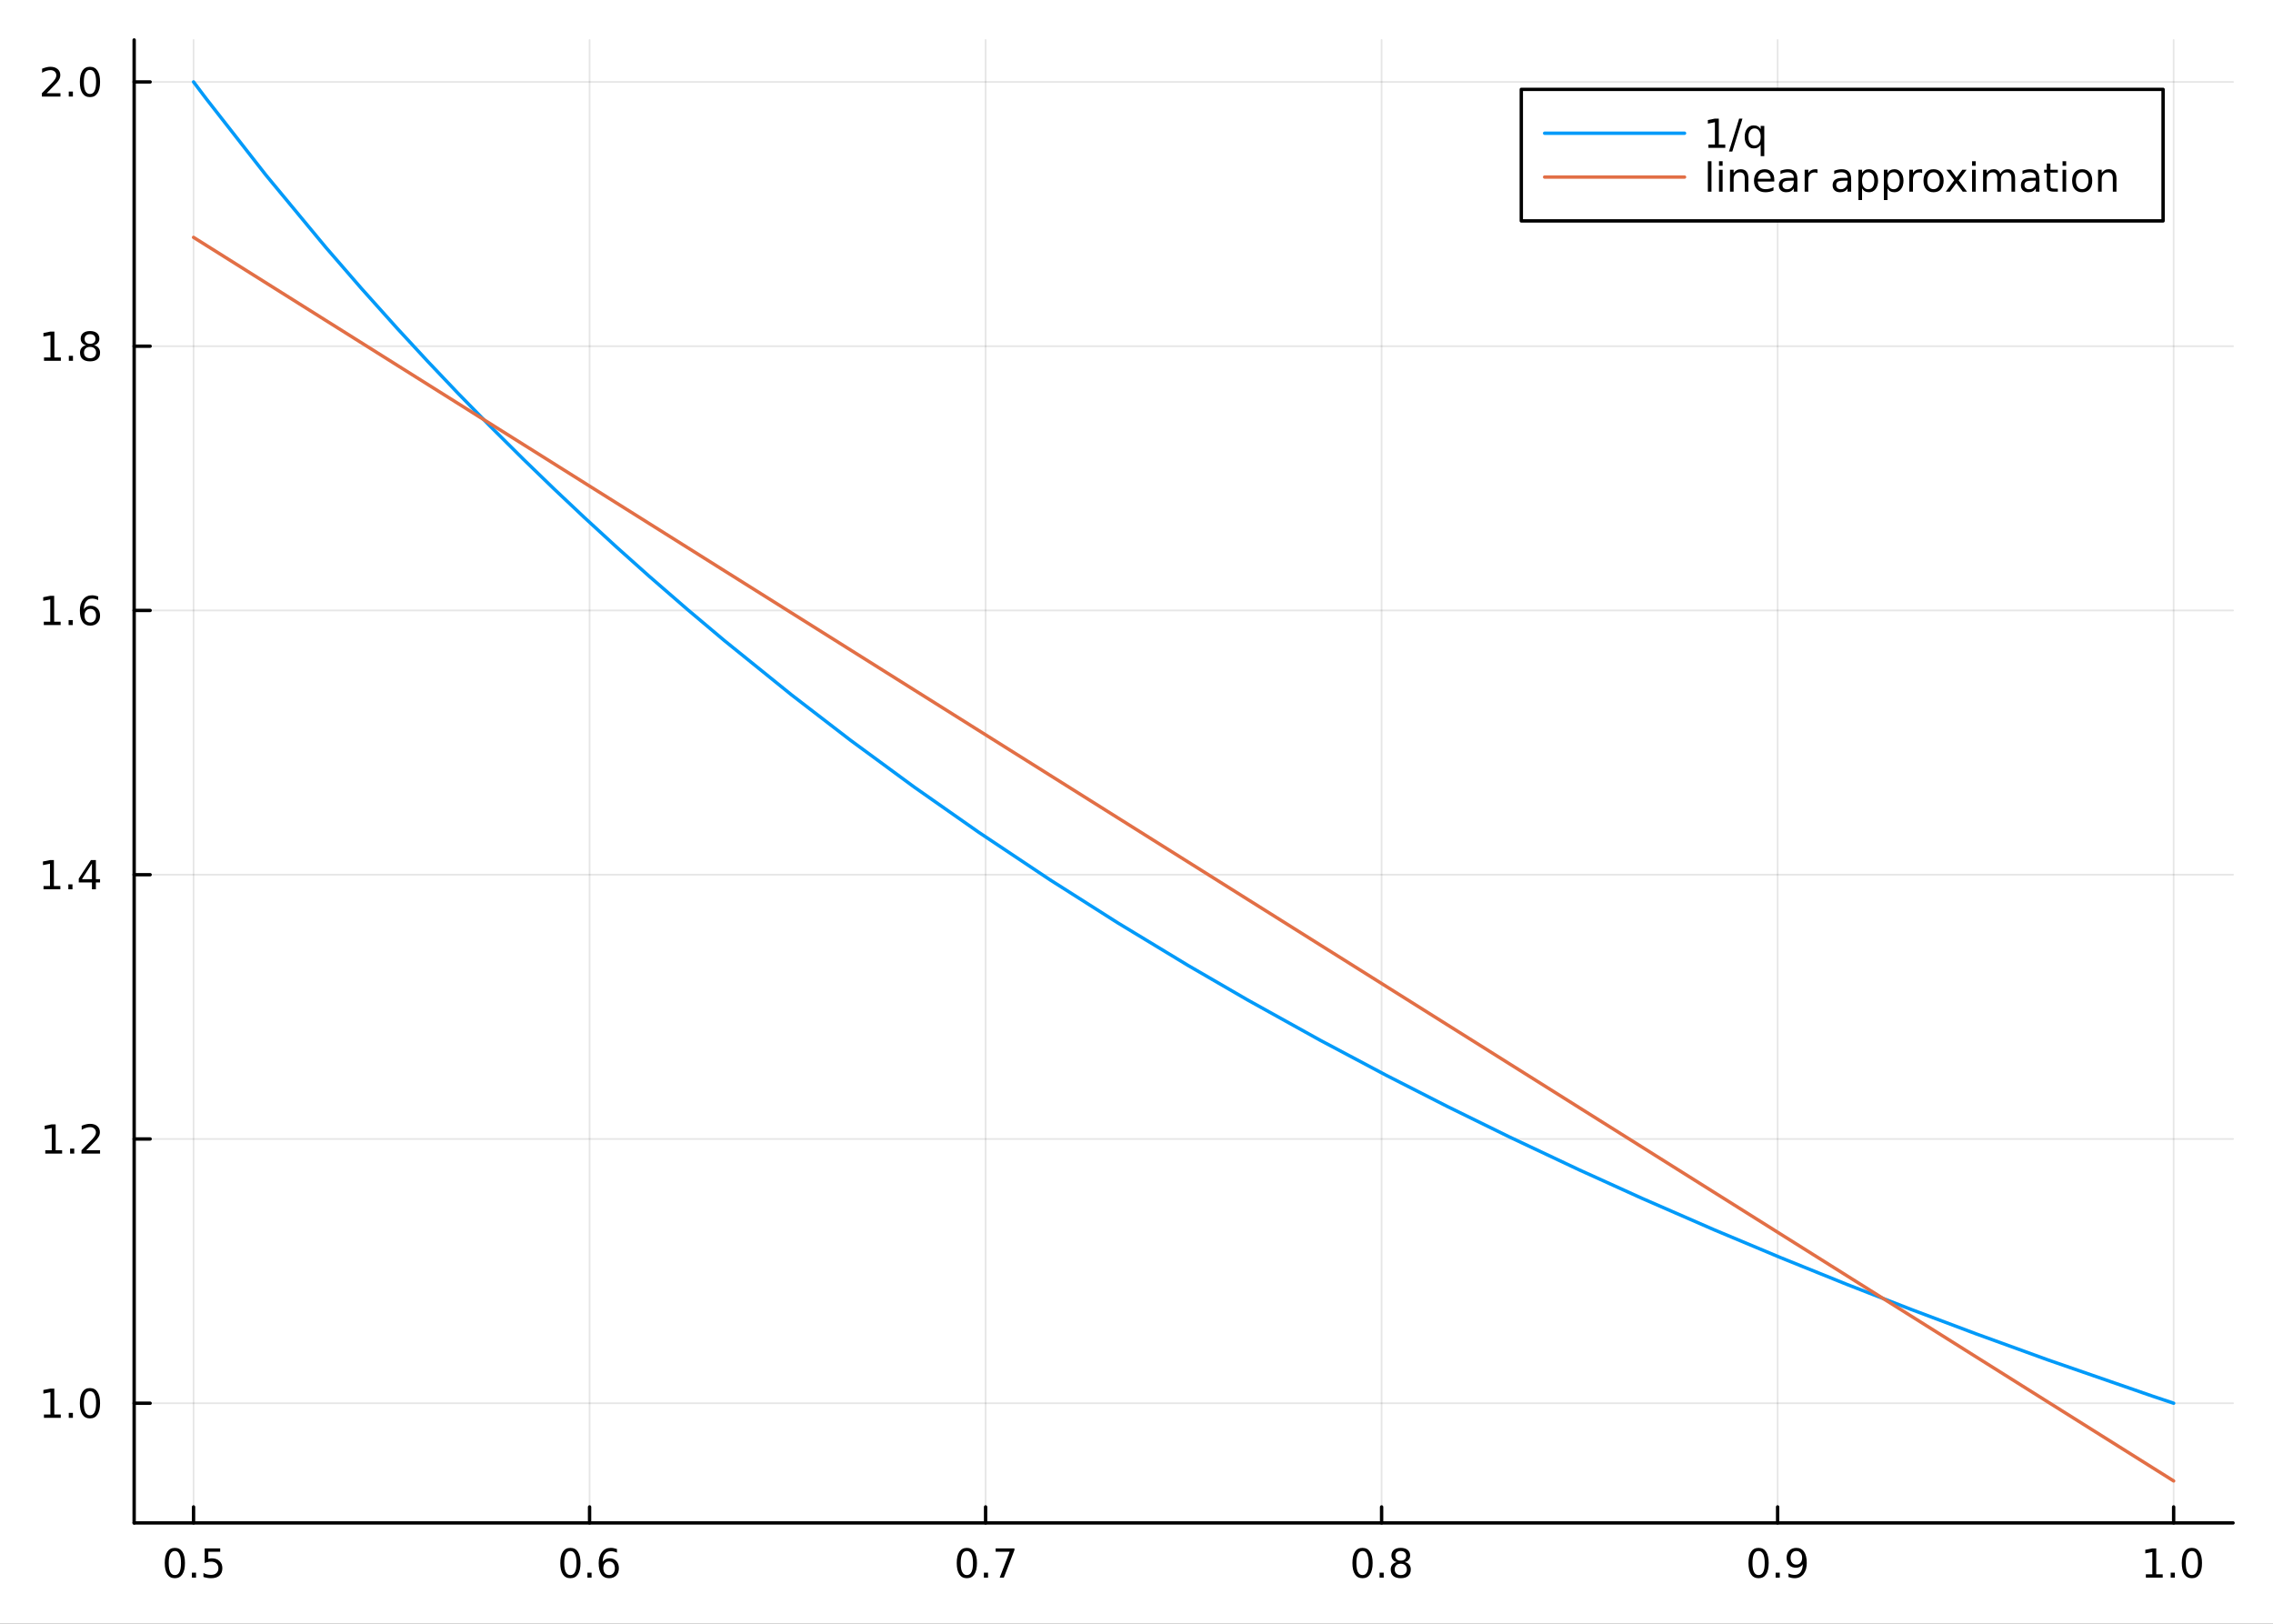 <?xml version="1.0" encoding="utf-8"?>
<svg xmlns="http://www.w3.org/2000/svg" xmlns:xlink="http://www.w3.org/1999/xlink" width="672" height="480" viewBox="0 0 2688 1920">
<rect x="0" y="0" width="2688" height="1920" fill="#333333" stroke="none"/>
<defs>
  <clipPath id="clip900">
    <rect x="0" y="0" width="2688" height="1920"/>
  </clipPath>
</defs>
<path clip-path="url(#clip900)" d="
M0 1920 L2688 1920 L2688 0 L0 0  Z
  " fill="#ffffff" fill-rule="evenodd" fill-opacity="1"/>
<defs>
  <clipPath id="clip901">
    <rect x="537" y="0" width="1883" height="1883"/>
  </clipPath>
</defs>
<path clip-path="url(#clip900)" d="
M158.645 1800.78 L2640.76 1800.78 L2640.76 47.244 L158.645 47.244  Z
  " fill="#ffffff" fill-rule="evenodd" fill-opacity="1"/>
<defs>
  <clipPath id="clip902">
    <rect x="158" y="47" width="2483" height="1755"/>
  </clipPath>
</defs>
<polyline clip-path="url(#clip902)" style="stroke:#000000; stroke-linecap:round; stroke-linejoin:round; stroke-width:2; stroke-opacity:0.1; fill:none" points="
  228.893,1800.78 228.893,47.244 
  "/>
<polyline clip-path="url(#clip902)" style="stroke:#000000; stroke-linecap:round; stroke-linejoin:round; stroke-width:2; stroke-opacity:0.1; fill:none" points="
  697.216,1800.78 697.216,47.244 
  "/>
<polyline clip-path="url(#clip902)" style="stroke:#000000; stroke-linecap:round; stroke-linejoin:round; stroke-width:2; stroke-opacity:0.1; fill:none" points="
  1165.54,1800.78 1165.54,47.244 
  "/>
<polyline clip-path="url(#clip902)" style="stroke:#000000; stroke-linecap:round; stroke-linejoin:round; stroke-width:2; stroke-opacity:0.1; fill:none" points="
  1633.86,1800.78 1633.86,47.244 
  "/>
<polyline clip-path="url(#clip902)" style="stroke:#000000; stroke-linecap:round; stroke-linejoin:round; stroke-width:2; stroke-opacity:0.1; fill:none" points="
  2102.18,1800.78 2102.18,47.244 
  "/>
<polyline clip-path="url(#clip902)" style="stroke:#000000; stroke-linecap:round; stroke-linejoin:round; stroke-width:2; stroke-opacity:0.1; fill:none" points="
  2570.51,1800.78 2570.51,47.244 
  "/>
<polyline clip-path="url(#clip900)" style="stroke:#000000; stroke-linecap:round; stroke-linejoin:round; stroke-width:4; stroke-opacity:1; fill:none" points="
  158.645,1800.78 2640.76,1800.78 
  "/>
<polyline clip-path="url(#clip900)" style="stroke:#000000; stroke-linecap:round; stroke-linejoin:round; stroke-width:4; stroke-opacity:1; fill:none" points="
  228.893,1800.78 228.893,1781.88 
  "/>
<polyline clip-path="url(#clip900)" style="stroke:#000000; stroke-linecap:round; stroke-linejoin:round; stroke-width:4; stroke-opacity:1; fill:none" points="
  697.216,1800.78 697.216,1781.88 
  "/>
<polyline clip-path="url(#clip900)" style="stroke:#000000; stroke-linecap:round; stroke-linejoin:round; stroke-width:4; stroke-opacity:1; fill:none" points="
  1165.54,1800.78 1165.54,1781.88 
  "/>
<polyline clip-path="url(#clip900)" style="stroke:#000000; stroke-linecap:round; stroke-linejoin:round; stroke-width:4; stroke-opacity:1; fill:none" points="
  1633.86,1800.78 1633.86,1781.88 
  "/>
<polyline clip-path="url(#clip900)" style="stroke:#000000; stroke-linecap:round; stroke-linejoin:round; stroke-width:4; stroke-opacity:1; fill:none" points="
  2102.18,1800.78 2102.18,1781.88 
  "/>
<polyline clip-path="url(#clip900)" style="stroke:#000000; stroke-linecap:round; stroke-linejoin:round; stroke-width:4; stroke-opacity:1; fill:none" points="
  2570.51,1800.78 2570.51,1781.88 
  "/>
<path clip-path="url(#clip900)" d="M206.775 1834 Q203.164 1834 201.336 1837.57 Q199.53 1841.11 199.53 1848.24 Q199.53 1855.34 201.336 1858.91 Q203.164 1862.45 206.775 1862.45 Q210.41 1862.45 212.215 1858.91 Q214.044 1855.34 214.044 1848.24 Q214.044 1841.11 212.215 1837.57 Q210.41 1834 206.775 1834 M206.775 1830.3 Q212.586 1830.3 215.641 1834.9 Q218.72 1839.49 218.72 1848.24 Q218.72 1856.96 215.641 1861.57 Q212.586 1866.15 206.775 1866.15 Q200.965 1866.15 197.887 1861.57 Q194.831 1856.96 194.831 1848.24 Q194.831 1839.49 197.887 1834.9 Q200.965 1830.3 206.775 1830.3 Z" fill="#000000" fill-rule="evenodd" fill-opacity="1" /><path clip-path="url(#clip900)" d="M226.937 1859.6 L231.822 1859.6 L231.822 1865.48 L226.937 1865.48 L226.937 1859.6 Z" fill="#000000" fill-rule="evenodd" fill-opacity="1" /><path clip-path="url(#clip900)" d="M242.053 1830.92 L260.409 1830.92 L260.409 1834.86 L246.335 1834.86 L246.335 1843.33 Q247.354 1842.98 248.372 1842.82 Q249.391 1842.64 250.409 1842.64 Q256.196 1842.64 259.576 1845.81 Q262.956 1848.98 262.956 1854.4 Q262.956 1859.97 259.483 1863.08 Q256.011 1866.15 249.692 1866.15 Q247.516 1866.15 245.247 1865.78 Q243.002 1865.41 240.595 1864.67 L240.595 1859.97 Q242.678 1861.11 244.9 1861.66 Q247.122 1862.22 249.599 1862.22 Q253.604 1862.22 255.942 1860.11 Q258.28 1858.01 258.28 1854.4 Q258.28 1850.78 255.942 1848.68 Q253.604 1846.57 249.599 1846.57 Q247.724 1846.57 245.849 1846.99 Q243.997 1847.4 242.053 1848.28 L242.053 1830.92 Z" fill="#000000" fill-rule="evenodd" fill-opacity="1" /><path clip-path="url(#clip900)" d="M674.52 1834 Q670.908 1834 669.08 1837.57 Q667.274 1841.11 667.274 1848.24 Q667.274 1855.34 669.08 1858.91 Q670.908 1862.45 674.52 1862.45 Q678.154 1862.45 679.959 1858.91 Q681.788 1855.34 681.788 1848.24 Q681.788 1841.11 679.959 1837.57 Q678.154 1834 674.52 1834 M674.52 1830.3 Q680.33 1830.3 683.385 1834.9 Q686.464 1839.49 686.464 1848.24 Q686.464 1856.96 683.385 1861.57 Q680.33 1866.15 674.52 1866.15 Q668.709 1866.15 665.631 1861.57 Q662.575 1856.96 662.575 1848.24 Q662.575 1839.49 665.631 1834.9 Q668.709 1830.3 674.52 1830.3 Z" fill="#000000" fill-rule="evenodd" fill-opacity="1" /><path clip-path="url(#clip900)" d="M694.681 1859.6 L699.566 1859.6 L699.566 1865.48 L694.681 1865.48 L694.681 1859.6 Z" fill="#000000" fill-rule="evenodd" fill-opacity="1" /><path clip-path="url(#clip900)" d="M720.329 1846.34 Q717.181 1846.34 715.329 1848.49 Q713.501 1850.65 713.501 1854.4 Q713.501 1858.12 715.329 1860.3 Q717.181 1862.45 720.329 1862.45 Q723.478 1862.45 725.306 1860.3 Q727.158 1858.12 727.158 1854.4 Q727.158 1850.65 725.306 1848.49 Q723.478 1846.34 720.329 1846.34 M729.612 1831.69 L729.612 1835.95 Q727.853 1835.11 726.047 1834.67 Q724.265 1834.23 722.505 1834.23 Q717.876 1834.23 715.422 1837.36 Q712.992 1840.48 712.644 1846.8 Q714.01 1844.79 716.07 1843.72 Q718.13 1842.64 720.607 1842.64 Q725.816 1842.64 728.825 1845.81 Q731.857 1848.96 731.857 1854.4 Q731.857 1859.72 728.709 1862.94 Q725.561 1866.15 720.329 1866.15 Q714.334 1866.15 711.163 1861.57 Q707.992 1856.96 707.992 1848.24 Q707.992 1840.04 711.88 1835.18 Q715.769 1830.3 722.32 1830.3 Q724.079 1830.3 725.862 1830.65 Q727.667 1830.99 729.612 1831.69 Z" fill="#000000" fill-rule="evenodd" fill-opacity="1" /><path clip-path="url(#clip900)" d="M1143.37 1834 Q1139.76 1834 1137.93 1837.57 Q1136.13 1841.11 1136.13 1848.24 Q1136.13 1855.34 1137.93 1858.91 Q1139.76 1862.45 1143.37 1862.45 Q1147.01 1862.45 1148.81 1858.91 Q1150.64 1855.34 1150.64 1848.24 Q1150.64 1841.11 1148.81 1837.57 Q1147.01 1834 1143.37 1834 M1143.37 1830.3 Q1149.18 1830.3 1152.24 1834.9 Q1155.32 1839.49 1155.32 1848.24 Q1155.32 1856.96 1152.24 1861.57 Q1149.18 1866.15 1143.37 1866.15 Q1137.56 1866.15 1134.49 1861.57 Q1131.43 1856.96 1131.43 1848.24 Q1131.43 1839.49 1134.49 1834.9 Q1137.56 1830.3 1143.37 1830.3 Z" fill="#000000" fill-rule="evenodd" fill-opacity="1" /><path clip-path="url(#clip900)" d="M1163.54 1859.6 L1168.42 1859.6 L1168.42 1865.48 L1163.54 1865.48 L1163.54 1859.6 Z" fill="#000000" fill-rule="evenodd" fill-opacity="1" /><path clip-path="url(#clip900)" d="M1177.43 1830.92 L1199.65 1830.92 L1199.65 1832.91 L1187.1 1865.48 L1182.22 1865.48 L1194.02 1834.86 L1177.43 1834.86 L1177.43 1830.92 Z" fill="#000000" fill-rule="evenodd" fill-opacity="1" /><path clip-path="url(#clip900)" d="M1611.29 1834 Q1607.68 1834 1605.85 1837.57 Q1604.05 1841.11 1604.05 1848.24 Q1604.05 1855.34 1605.85 1858.91 Q1607.68 1862.45 1611.29 1862.45 Q1614.93 1862.45 1616.73 1858.91 Q1618.56 1855.34 1618.56 1848.24 Q1618.56 1841.11 1616.73 1837.57 Q1614.93 1834 1611.29 1834 M1611.29 1830.3 Q1617.1 1830.3 1620.16 1834.9 Q1623.24 1839.49 1623.24 1848.24 Q1623.24 1856.96 1620.16 1861.57 Q1617.1 1866.15 1611.29 1866.15 Q1605.48 1866.15 1602.4 1861.57 Q1599.35 1856.96 1599.35 1848.24 Q1599.35 1839.49 1602.4 1834.9 Q1605.48 1830.3 1611.29 1830.3 Z" fill="#000000" fill-rule="evenodd" fill-opacity="1" /><path clip-path="url(#clip900)" d="M1631.45 1859.6 L1636.34 1859.6 L1636.34 1865.48 L1631.45 1865.48 L1631.45 1859.6 Z" fill="#000000" fill-rule="evenodd" fill-opacity="1" /><path clip-path="url(#clip900)" d="M1656.52 1849.07 Q1653.19 1849.07 1651.27 1850.85 Q1649.37 1852.64 1649.37 1855.76 Q1649.37 1858.89 1651.27 1860.67 Q1653.19 1862.45 1656.52 1862.45 Q1659.86 1862.45 1661.78 1860.67 Q1663.7 1858.86 1663.7 1855.76 Q1663.7 1852.64 1661.78 1850.85 Q1659.88 1849.07 1656.52 1849.07 M1651.85 1847.08 Q1648.84 1846.34 1647.15 1844.28 Q1645.48 1842.22 1645.48 1839.26 Q1645.48 1835.11 1648.42 1832.71 Q1651.38 1830.3 1656.52 1830.3 Q1661.69 1830.3 1664.63 1832.71 Q1667.57 1835.11 1667.57 1839.26 Q1667.57 1842.22 1665.88 1844.28 Q1664.21 1846.34 1661.22 1847.08 Q1664.6 1847.87 1666.48 1850.16 Q1668.38 1852.45 1668.38 1855.76 Q1668.38 1860.78 1665.3 1863.47 Q1662.24 1866.15 1656.52 1866.15 Q1650.81 1866.15 1647.73 1863.47 Q1644.67 1860.78 1644.67 1855.76 Q1644.67 1852.45 1646.57 1850.16 Q1648.47 1847.87 1651.85 1847.08 M1650.13 1839.7 Q1650.13 1842.38 1651.8 1843.89 Q1653.49 1845.39 1656.52 1845.39 Q1659.53 1845.39 1661.22 1843.89 Q1662.94 1842.38 1662.94 1839.7 Q1662.94 1837.01 1661.22 1835.51 Q1659.53 1834 1656.52 1834 Q1653.49 1834 1651.8 1835.51 Q1650.13 1837.01 1650.13 1839.7 Z" fill="#000000" fill-rule="evenodd" fill-opacity="1" /><path clip-path="url(#clip900)" d="M2079.66 1834 Q2076.05 1834 2074.22 1837.57 Q2072.42 1841.11 2072.42 1848.24 Q2072.42 1855.34 2074.22 1858.91 Q2076.05 1862.45 2079.66 1862.45 Q2083.3 1862.45 2085.1 1858.91 Q2086.93 1855.34 2086.93 1848.24 Q2086.93 1841.11 2085.1 1837.57 Q2083.3 1834 2079.66 1834 M2079.66 1830.3 Q2085.47 1830.3 2088.53 1834.9 Q2091.61 1839.49 2091.61 1848.24 Q2091.61 1856.96 2088.53 1861.57 Q2085.47 1866.15 2079.66 1866.15 Q2073.85 1866.15 2070.77 1861.57 Q2067.72 1856.96 2067.72 1848.24 Q2067.72 1839.49 2070.77 1834.9 Q2073.85 1830.3 2079.66 1830.3 Z" fill="#000000" fill-rule="evenodd" fill-opacity="1" /><path clip-path="url(#clip900)" d="M2099.82 1859.6 L2104.71 1859.6 L2104.71 1865.48 L2099.82 1865.48 L2099.82 1859.6 Z" fill="#000000" fill-rule="evenodd" fill-opacity="1" /><path clip-path="url(#clip900)" d="M2115.03 1864.77 L2115.03 1860.51 Q2116.79 1861.34 2118.6 1861.78 Q2120.4 1862.22 2122.14 1862.22 Q2126.77 1862.22 2129.2 1859.12 Q2131.65 1855.99 2132 1849.65 Q2130.66 1851.64 2128.6 1852.71 Q2126.54 1853.77 2124.04 1853.77 Q2118.85 1853.77 2115.82 1850.65 Q2112.81 1847.5 2112.81 1842.06 Q2112.81 1836.73 2115.96 1833.52 Q2119.11 1830.3 2124.34 1830.3 Q2130.33 1830.3 2133.48 1834.9 Q2136.65 1839.49 2136.65 1848.24 Q2136.65 1856.41 2132.76 1861.29 Q2128.9 1866.15 2122.35 1866.15 Q2120.59 1866.15 2118.78 1865.81 Q2116.98 1865.46 2115.03 1864.77 M2124.34 1850.11 Q2127.49 1850.11 2129.31 1847.96 Q2131.17 1845.81 2131.17 1842.06 Q2131.17 1838.33 2129.31 1836.18 Q2127.49 1834 2124.34 1834 Q2121.19 1834 2119.34 1836.18 Q2117.51 1838.33 2117.51 1842.06 Q2117.51 1845.81 2119.34 1847.96 Q2121.19 1850.11 2124.34 1850.11 Z" fill="#000000" fill-rule="evenodd" fill-opacity="1" /><path clip-path="url(#clip900)" d="M2537.66 1861.55 L2545.3 1861.55 L2545.3 1835.18 L2536.99 1836.85 L2536.99 1832.59 L2545.25 1830.92 L2549.93 1830.92 L2549.93 1861.55 L2557.57 1861.55 L2557.57 1865.48 L2537.66 1865.48 L2537.66 1861.55 Z" fill="#000000" fill-rule="evenodd" fill-opacity="1" /><path clip-path="url(#clip900)" d="M2567.01 1859.6 L2571.9 1859.6 L2571.9 1865.48 L2567.01 1865.48 L2567.01 1859.6 Z" fill="#000000" fill-rule="evenodd" fill-opacity="1" /><path clip-path="url(#clip900)" d="M2592.08 1834 Q2588.47 1834 2586.64 1837.57 Q2584.84 1841.11 2584.84 1848.24 Q2584.84 1855.34 2586.64 1858.91 Q2588.47 1862.45 2592.08 1862.45 Q2595.72 1862.45 2597.52 1858.91 Q2599.35 1855.34 2599.35 1848.24 Q2599.35 1841.11 2597.52 1837.57 Q2595.72 1834 2592.08 1834 M2592.08 1830.3 Q2597.89 1830.3 2600.95 1834.9 Q2604.03 1839.49 2604.03 1848.24 Q2604.03 1856.96 2600.95 1861.57 Q2597.89 1866.15 2592.08 1866.15 Q2586.27 1866.15 2583.19 1861.57 Q2580.14 1856.96 2580.14 1848.24 Q2580.14 1839.49 2583.19 1834.9 Q2586.27 1830.3 2592.08 1830.3 Z" fill="#000000" fill-rule="evenodd" fill-opacity="1" /><polyline clip-path="url(#clip902)" style="stroke:#000000; stroke-linecap:round; stroke-linejoin:round; stroke-width:2; stroke-opacity:0.1; fill:none" points="
  158.645,1659.25 2640.76,1659.25 
  "/>
<polyline clip-path="url(#clip902)" style="stroke:#000000; stroke-linecap:round; stroke-linejoin:round; stroke-width:2; stroke-opacity:0.1; fill:none" points="
  158.645,1346.77 2640.76,1346.77 
  "/>
<polyline clip-path="url(#clip902)" style="stroke:#000000; stroke-linecap:round; stroke-linejoin:round; stroke-width:2; stroke-opacity:0.1; fill:none" points="
  158.645,1034.3 2640.76,1034.3 
  "/>
<polyline clip-path="url(#clip902)" style="stroke:#000000; stroke-linecap:round; stroke-linejoin:round; stroke-width:2; stroke-opacity:0.1; fill:none" points="
  158.645,721.822 2640.76,721.822 
  "/>
<polyline clip-path="url(#clip902)" style="stroke:#000000; stroke-linecap:round; stroke-linejoin:round; stroke-width:2; stroke-opacity:0.1; fill:none" points="
  158.645,409.347 2640.76,409.347 
  "/>
<polyline clip-path="url(#clip902)" style="stroke:#000000; stroke-linecap:round; stroke-linejoin:round; stroke-width:2; stroke-opacity:0.1; fill:none" points="
  158.645,96.872 2640.76,96.872 
  "/>
<polyline clip-path="url(#clip900)" style="stroke:#000000; stroke-linecap:round; stroke-linejoin:round; stroke-width:4; stroke-opacity:1; fill:none" points="
  158.645,1800.78 158.645,47.244 
  "/>
<polyline clip-path="url(#clip900)" style="stroke:#000000; stroke-linecap:round; stroke-linejoin:round; stroke-width:4; stroke-opacity:1; fill:none" points="
  158.645,1659.25 177.543,1659.25 
  "/>
<polyline clip-path="url(#clip900)" style="stroke:#000000; stroke-linecap:round; stroke-linejoin:round; stroke-width:4; stroke-opacity:1; fill:none" points="
  158.645,1346.77 177.543,1346.77 
  "/>
<polyline clip-path="url(#clip900)" style="stroke:#000000; stroke-linecap:round; stroke-linejoin:round; stroke-width:4; stroke-opacity:1; fill:none" points="
  158.645,1034.3 177.543,1034.3 
  "/>
<polyline clip-path="url(#clip900)" style="stroke:#000000; stroke-linecap:round; stroke-linejoin:round; stroke-width:4; stroke-opacity:1; fill:none" points="
  158.645,721.822 177.543,721.822 
  "/>
<polyline clip-path="url(#clip900)" style="stroke:#000000; stroke-linecap:round; stroke-linejoin:round; stroke-width:4; stroke-opacity:1; fill:none" points="
  158.645,409.347 177.543,409.347 
  "/>
<polyline clip-path="url(#clip900)" style="stroke:#000000; stroke-linecap:round; stroke-linejoin:round; stroke-width:4; stroke-opacity:1; fill:none" points="
  158.645,96.872 177.543,96.872 
  "/>
<path clip-path="url(#clip900)" d="M51.959 1672.59 L59.598 1672.59 L59.598 1646.23 L51.288 1647.89 L51.288 1643.63 L59.552 1641.97 L64.228 1641.97 L64.228 1672.59 L71.867 1672.59 L71.867 1676.53 L51.959 1676.53 L51.959 1672.59 Z" fill="#000000" fill-rule="evenodd" fill-opacity="1" /><path clip-path="url(#clip900)" d="M81.311 1670.65 L86.195 1670.65 L86.195 1676.53 L81.311 1676.53 L81.311 1670.65 Z" fill="#000000" fill-rule="evenodd" fill-opacity="1" /><path clip-path="url(#clip900)" d="M106.381 1645.05 Q102.769 1645.05 100.941 1648.61 Q99.135 1652.15 99.135 1659.28 Q99.135 1666.39 100.941 1669.95 Q102.769 1673.49 106.381 1673.49 Q110.015 1673.49 111.82 1669.95 Q113.649 1666.39 113.649 1659.28 Q113.649 1652.15 111.82 1648.61 Q110.015 1645.05 106.381 1645.05 M106.381 1641.34 Q112.191 1641.34 115.246 1645.95 Q118.325 1650.53 118.325 1659.28 Q118.325 1668.01 115.246 1672.61 Q112.191 1677.2 106.381 1677.2 Q100.57 1677.2 97.492 1672.61 Q94.436 1668.01 94.436 1659.28 Q94.436 1650.53 97.492 1645.95 Q100.57 1641.34 106.381 1641.34 Z" fill="#000000" fill-rule="evenodd" fill-opacity="1" /><path clip-path="url(#clip900)" d="M53.557 1360.12 L61.196 1360.12 L61.196 1333.75 L52.885 1335.42 L52.885 1331.16 L61.149 1329.49 L65.825 1329.49 L65.825 1360.12 L73.464 1360.12 L73.464 1364.05 L53.557 1364.05 L53.557 1360.12 Z" fill="#000000" fill-rule="evenodd" fill-opacity="1" /><path clip-path="url(#clip900)" d="M82.908 1358.17 L87.793 1358.17 L87.793 1364.05 L82.908 1364.05 L82.908 1358.17 Z" fill="#000000" fill-rule="evenodd" fill-opacity="1" /><path clip-path="url(#clip900)" d="M102.006 1360.12 L118.325 1360.12 L118.325 1364.05 L96.381 1364.05 L96.381 1360.12 Q99.043 1357.36 103.626 1352.73 Q108.232 1348.08 109.413 1346.74 Q111.658 1344.21 112.538 1342.48 Q113.441 1340.72 113.441 1339.03 Q113.441 1336.27 111.496 1334.54 Q109.575 1332.8 106.473 1332.8 Q104.274 1332.8 101.82 1333.57 Q99.39 1334.33 96.612 1335.88 L96.612 1331.16 Q99.436 1330.02 101.89 1329.45 Q104.343 1328.87 106.381 1328.87 Q111.751 1328.87 114.945 1331.55 Q118.14 1334.24 118.14 1338.73 Q118.14 1340.86 117.33 1342.78 Q116.543 1344.68 114.436 1347.27 Q113.857 1347.94 110.756 1351.16 Q107.654 1354.35 102.006 1360.12 Z" fill="#000000" fill-rule="evenodd" fill-opacity="1" /><path clip-path="url(#clip900)" d="M51.473 1047.64 L59.112 1047.64 L59.112 1021.28 L50.802 1022.94 L50.802 1018.68 L59.066 1017.02 L63.742 1017.02 L63.742 1047.64 L71.381 1047.64 L71.381 1051.58 L51.473 1051.58 L51.473 1047.64 Z" fill="#000000" fill-rule="evenodd" fill-opacity="1" /><path clip-path="url(#clip900)" d="M80.825 1045.7 L85.709 1045.7 L85.709 1051.58 L80.825 1051.58 L80.825 1045.7 Z" fill="#000000" fill-rule="evenodd" fill-opacity="1" /><path clip-path="url(#clip900)" d="M108.742 1021.09 L96.936 1039.54 L108.742 1039.54 L108.742 1021.09 M107.515 1017.02 L113.394 1017.02 L113.394 1039.54 L118.325 1039.54 L118.325 1043.43 L113.394 1043.43 L113.394 1051.58 L108.742 1051.58 L108.742 1043.43 L93.14 1043.43 L93.14 1038.91 L107.515 1017.02 Z" fill="#000000" fill-rule="evenodd" fill-opacity="1" /><path clip-path="url(#clip900)" d="M51.797 735.167 L59.436 735.167 L59.436 708.801 L51.126 710.468 L51.126 706.209 L59.39 704.542 L64.066 704.542 L64.066 735.167 L71.705 735.167 L71.705 739.102 L51.797 739.102 L51.797 735.167 Z" fill="#000000" fill-rule="evenodd" fill-opacity="1" /><path clip-path="url(#clip900)" d="M81.149 733.223 L86.033 733.223 L86.033 739.102 L81.149 739.102 L81.149 733.223 Z" fill="#000000" fill-rule="evenodd" fill-opacity="1" /><path clip-path="url(#clip900)" d="M106.797 719.959 Q103.649 719.959 101.797 722.111 Q99.969 724.264 99.969 728.014 Q99.969 731.741 101.797 733.917 Q103.649 736.07 106.797 736.07 Q109.945 736.07 111.774 733.917 Q113.626 731.741 113.626 728.014 Q113.626 724.264 111.774 722.111 Q109.945 719.959 106.797 719.959 M116.08 705.306 L116.08 709.565 Q114.32 708.732 112.515 708.292 Q110.732 707.852 108.973 707.852 Q104.343 707.852 101.89 710.977 Q99.459 714.102 99.112 720.422 Q100.478 718.408 102.538 717.343 Q104.598 716.255 107.075 716.255 Q112.283 716.255 115.293 719.426 Q118.325 722.574 118.325 728.014 Q118.325 733.338 115.177 736.556 Q112.029 739.773 106.797 739.773 Q100.802 739.773 97.631 735.19 Q94.459 730.584 94.459 721.857 Q94.459 713.662 98.348 708.801 Q102.237 703.917 108.788 703.917 Q110.547 703.917 112.33 704.264 Q114.135 704.612 116.08 705.306 Z" fill="#000000" fill-rule="evenodd" fill-opacity="1" /><path clip-path="url(#clip900)" d="M52.052 422.692 L59.691 422.692 L59.691 396.327 L51.381 397.993 L51.381 393.734 L59.645 392.067 L64.321 392.067 L64.321 422.692 L71.959 422.692 L71.959 426.627 L52.052 426.627 L52.052 422.692 Z" fill="#000000" fill-rule="evenodd" fill-opacity="1" /><path clip-path="url(#clip900)" d="M81.404 420.748 L86.288 420.748 L86.288 426.627 L81.404 426.627 L81.404 420.748 Z" fill="#000000" fill-rule="evenodd" fill-opacity="1" /><path clip-path="url(#clip900)" d="M106.473 410.215 Q103.14 410.215 101.219 411.998 Q99.32 413.78 99.32 416.905 Q99.32 420.03 101.219 421.812 Q103.14 423.595 106.473 423.595 Q109.806 423.595 111.728 421.812 Q113.649 420.007 113.649 416.905 Q113.649 413.78 111.728 411.998 Q109.83 410.215 106.473 410.215 M101.797 408.225 Q98.788 407.484 97.098 405.424 Q95.431 403.364 95.431 400.401 Q95.431 396.257 98.371 393.85 Q101.334 391.442 106.473 391.442 Q111.635 391.442 114.575 393.85 Q117.515 396.257 117.515 400.401 Q117.515 403.364 115.825 405.424 Q114.158 407.484 111.172 408.225 Q114.552 409.012 116.427 411.303 Q118.325 413.595 118.325 416.905 Q118.325 421.928 115.246 424.613 Q112.191 427.299 106.473 427.299 Q100.756 427.299 97.677 424.613 Q94.621 421.928 94.621 416.905 Q94.621 413.595 96.519 411.303 Q98.418 409.012 101.797 408.225 M100.084 400.84 Q100.084 403.526 101.751 405.03 Q103.441 406.535 106.473 406.535 Q109.482 406.535 111.172 405.03 Q112.885 403.526 112.885 400.84 Q112.885 398.155 111.172 396.651 Q109.482 395.146 106.473 395.146 Q103.441 395.146 101.751 396.651 Q100.084 398.155 100.084 400.84 Z" fill="#000000" fill-rule="evenodd" fill-opacity="1" /><path clip-path="url(#clip900)" d="M55.177 110.217 L71.496 110.217 L71.496 114.152 L49.552 114.152 L49.552 110.217 Q52.214 107.463 56.797 102.833 Q61.404 98.18 62.584 96.838 Q64.83 94.315 65.709 92.579 Q66.612 90.819 66.612 89.129 Q66.612 86.375 64.668 84.639 Q62.746 82.903 59.645 82.903 Q57.446 82.903 54.992 83.666 Q52.561 84.43 49.784 85.981 L49.784 81.259 Q52.608 80.125 55.061 79.546 Q57.515 78.968 59.552 78.968 Q64.922 78.968 68.117 81.653 Q71.311 84.338 71.311 88.829 Q71.311 90.958 70.501 92.879 Q69.714 94.778 67.608 97.37 Q67.029 98.041 63.927 101.259 Q60.825 104.453 55.177 110.217 Z" fill="#000000" fill-rule="evenodd" fill-opacity="1" /><path clip-path="url(#clip900)" d="M81.311 108.273 L86.195 108.273 L86.195 114.152 L81.311 114.152 L81.311 108.273 Z" fill="#000000" fill-rule="evenodd" fill-opacity="1" /><path clip-path="url(#clip900)" d="M106.381 82.671 Q102.769 82.671 100.941 86.236 Q99.135 89.778 99.135 96.907 Q99.135 104.014 100.941 107.578 Q102.769 111.12 106.381 111.12 Q110.015 111.12 111.82 107.578 Q113.649 104.014 113.649 96.907 Q113.649 89.778 111.82 86.236 Q110.015 82.671 106.381 82.671 M106.381 78.968 Q112.191 78.968 115.246 83.574 Q118.325 88.157 118.325 96.907 Q118.325 105.634 115.246 110.24 Q112.191 114.824 106.381 114.824 Q100.57 114.824 97.492 110.24 Q94.436 105.634 94.436 96.907 Q94.436 88.157 97.492 83.574 Q100.57 78.968 106.381 78.968 Z" fill="#000000" fill-rule="evenodd" fill-opacity="1" /><polyline clip-path="url(#clip902)" style="stroke:#009af9; stroke-linecap:round; stroke-linejoin:round; stroke-width:4; stroke-opacity:1; fill:none" points="
  228.893,96.872 236.516,107.011 244.139,117.085 314.62,207.23 385.102,292.288 427.459,341.134 469.816,388.377 505.628,427.128 541.44,464.834 580.342,504.656 
  619.243,543.345 655.108,578.048 690.972,611.864 729.422,647.17 767.872,681.534 812.42,720.218 856.968,757.742 936.147,821.728 1005.58,875.164 1081.28,930.777 
  1157.43,984.122 1241.62,1040.28 1321.73,1091.16 1405.02,1141.61 1475.14,1182.26 1560.74,1229.78 1639.16,1271.41 1711.58,1308.34 1784.95,1344.36 1867.17,1383.14 
  1941.67,1416.92 2026.98,1454.11 2105.96,1487.2 2183.83,1518.64 2259.43,1548.09 2336.94,1577.23 2421.85,1608.03 2545.2,1650.76 2570.51,1659.25 
  "/>
<polyline clip-path="url(#clip902)" style="stroke:#e26f46; stroke-linecap:round; stroke-linejoin:round; stroke-width:4; stroke-opacity:1; fill:none" points="
  228.893,280.681 244.139,290.255 385.102,378.776 469.816,431.974 541.44,476.952 619.243,525.81 690.972,570.854 767.872,619.145 856.968,675.095 936.147,724.817 
  1005.58,768.419 1081.28,815.956 1157.43,863.776 1241.62,916.647 1321.73,966.953 1405.02,1019.26 1475.14,1063.29 1560.74,1117.05 1639.16,1166.29 1711.58,1211.77 
  1784.95,1257.84 1867.17,1309.47 1941.67,1356.26 2026.98,1409.83 2105.96,1459.43 2183.83,1508.33 2259.43,1555.8 2336.94,1604.47 2421.85,1657.8 2545.2,1735.26 
  2570.51,1751.15 
  "/>
<path clip-path="url(#clip900)" d="
M1799.06 261.215 L2558.02 261.215 L2558.02 105.695 L1799.06 105.695  Z
  " fill="#ffffff" fill-rule="evenodd" fill-opacity="1"/>
<polyline clip-path="url(#clip900)" style="stroke:#000000; stroke-linecap:round; stroke-linejoin:round; stroke-width:4; stroke-opacity:1; fill:none" points="
  1799.06,261.215 2558.02,261.215 2558.02,105.695 1799.06,105.695 1799.06,261.215 
  "/>
<polyline clip-path="url(#clip900)" style="stroke:#009af9; stroke-linecap:round; stroke-linejoin:round; stroke-width:4; stroke-opacity:1; fill:none" points="
  1826.64,157.535 1992.11,157.535 
  "/>
<path clip-path="url(#clip900)" d="M2020.36 170.88 L2028 170.88 L2028 144.515 L2019.69 146.181 L2019.69 141.922 L2027.96 140.255 L2032.63 140.255 L2032.63 170.88 L2040.27 170.88 L2040.27 174.815 L2020.36 174.815 L2020.36 170.88 Z" fill="#000000" fill-rule="evenodd" fill-opacity="1" /><path clip-path="url(#clip900)" d="M2056.68 140.255 L2060.62 140.255 L2048.58 179.213 L2044.65 179.213 L2056.68 140.255 Z" fill="#000000" fill-rule="evenodd" fill-opacity="1" /><path clip-path="url(#clip900)" d="M2067.63 161.876 Q2067.63 166.575 2069.55 169.26 Q2071.5 171.922 2074.88 171.922 Q2078.26 171.922 2080.2 169.26 Q2082.15 166.575 2082.15 161.876 Q2082.15 157.176 2080.2 154.514 Q2078.26 151.829 2074.88 151.829 Q2071.5 151.829 2069.55 154.514 Q2067.63 157.176 2067.63 161.876 M2082.15 170.926 Q2080.8 173.241 2078.74 174.375 Q2076.71 175.487 2073.84 175.487 Q2069.14 175.487 2066.17 171.737 Q2063.23 167.987 2063.23 161.876 Q2063.23 155.764 2066.17 152.014 Q2069.14 148.264 2073.84 148.264 Q2076.71 148.264 2078.74 149.399 Q2080.8 150.51 2082.15 152.825 L2082.15 148.889 L2086.4 148.889 L2086.4 184.676 L2082.15 184.676 L2082.15 170.926 Z" fill="#000000" fill-rule="evenodd" fill-opacity="1" /><polyline clip-path="url(#clip900)" style="stroke:#e26f46; stroke-linecap:round; stroke-linejoin:round; stroke-width:4; stroke-opacity:1; fill:none" points="
  1826.64,209.375 1992.11,209.375 
  "/>
<path clip-path="url(#clip900)" d="M2019.69 190.637 L2023.95 190.637 L2023.95 226.655 L2019.69 226.655 L2019.69 190.637 Z" fill="#000000" fill-rule="evenodd" fill-opacity="1" /><path clip-path="url(#clip900)" d="M2032.86 200.729 L2037.12 200.729 L2037.12 226.655 L2032.86 226.655 L2032.86 200.729 M2032.86 190.637 L2037.12 190.637 L2037.12 196.03 L2032.86 196.03 L2032.86 190.637 Z" fill="#000000" fill-rule="evenodd" fill-opacity="1" /><path clip-path="url(#clip900)" d="M2067.59 211.007 L2067.59 226.655 L2063.33 226.655 L2063.33 211.146 Q2063.33 207.466 2061.89 205.637 Q2060.46 203.808 2057.59 203.808 Q2054.14 203.808 2052.15 206.007 Q2050.15 208.206 2050.15 212.003 L2050.15 226.655 L2045.87 226.655 L2045.87 200.729 L2050.15 200.729 L2050.15 204.757 Q2051.68 202.419 2053.74 201.262 Q2055.83 200.104 2058.53 200.104 Q2063 200.104 2065.29 202.882 Q2067.59 205.637 2067.59 211.007 Z" fill="#000000" fill-rule="evenodd" fill-opacity="1" /><path clip-path="url(#clip900)" d="M2098.26 212.628 L2098.26 214.711 L2078.67 214.711 Q2078.95 219.109 2081.31 221.424 Q2083.7 223.715 2087.93 223.715 Q2090.39 223.715 2092.68 223.114 Q2094.99 222.512 2097.26 221.308 L2097.26 225.336 Q2094.97 226.308 2092.56 226.817 Q2090.15 227.327 2087.68 227.327 Q2081.47 227.327 2077.84 223.715 Q2074.23 220.104 2074.23 213.947 Q2074.23 207.581 2077.65 203.854 Q2081.1 200.104 2086.94 200.104 Q2092.17 200.104 2095.2 203.484 Q2098.26 206.841 2098.26 212.628 M2094 211.378 Q2093.95 207.882 2092.03 205.799 Q2090.13 203.716 2086.98 203.716 Q2083.42 203.716 2081.27 205.729 Q2079.14 207.743 2078.81 211.401 L2094 211.378 Z" fill="#000000" fill-rule="evenodd" fill-opacity="1" /><path clip-path="url(#clip900)" d="M2117.03 213.623 Q2111.87 213.623 2109.88 214.803 Q2107.89 215.984 2107.89 218.831 Q2107.89 221.1 2109.37 222.442 Q2110.87 223.762 2113.44 223.762 Q2116.98 223.762 2119.11 221.262 Q2121.27 218.739 2121.27 214.572 L2121.27 213.623 L2117.03 213.623 M2125.52 211.864 L2125.52 226.655 L2121.27 226.655 L2121.27 222.72 Q2119.81 225.081 2117.63 226.215 Q2115.46 227.327 2112.31 227.327 Q2108.33 227.327 2105.96 225.104 Q2103.63 222.859 2103.63 219.109 Q2103.63 214.734 2106.54 212.512 Q2109.48 210.29 2115.29 210.29 L2121.27 210.29 L2121.27 209.873 Q2121.27 206.933 2119.32 205.336 Q2117.4 203.716 2113.9 203.716 Q2111.68 203.716 2109.58 204.248 Q2107.47 204.78 2105.53 205.845 L2105.53 201.91 Q2107.86 201.007 2110.06 200.567 Q2112.26 200.104 2114.34 200.104 Q2119.97 200.104 2122.75 203.021 Q2125.52 205.938 2125.52 211.864 Z" fill="#000000" fill-rule="evenodd" fill-opacity="1" /><path clip-path="url(#clip900)" d="M2149.32 204.711 Q2148.6 204.294 2147.75 204.109 Q2146.91 203.901 2145.9 203.901 Q2142.28 203.901 2140.34 206.262 Q2138.42 208.6 2138.42 212.998 L2138.42 226.655 L2134.14 226.655 L2134.14 200.729 L2138.42 200.729 L2138.42 204.757 Q2139.76 202.396 2141.91 201.262 Q2144.07 200.104 2147.15 200.104 Q2147.58 200.104 2148.12 200.174 Q2148.65 200.22 2149.3 200.336 L2149.32 204.711 Z" fill="#000000" fill-rule="evenodd" fill-opacity="1" /><path clip-path="url(#clip900)" d="M2180.64 213.623 Q2175.48 213.623 2173.49 214.803 Q2171.5 215.984 2171.5 218.831 Q2171.5 221.1 2172.98 222.442 Q2174.48 223.762 2177.05 223.762 Q2180.59 223.762 2182.72 221.262 Q2184.88 218.739 2184.88 214.572 L2184.88 213.623 L2180.64 213.623 M2189.14 211.864 L2189.14 226.655 L2184.88 226.655 L2184.88 222.72 Q2183.42 225.081 2181.24 226.215 Q2179.07 227.327 2175.92 227.327 Q2171.94 227.327 2169.58 225.104 Q2167.24 222.859 2167.24 219.109 Q2167.24 214.734 2170.15 212.512 Q2173.09 210.29 2178.9 210.29 L2184.88 210.29 L2184.88 209.873 Q2184.88 206.933 2182.93 205.336 Q2181.01 203.716 2177.52 203.716 Q2175.29 203.716 2173.19 204.248 Q2171.08 204.78 2169.14 205.845 L2169.14 201.91 Q2171.47 201.007 2173.67 200.567 Q2175.87 200.104 2177.96 200.104 Q2183.58 200.104 2186.36 203.021 Q2189.14 205.938 2189.14 211.864 Z" fill="#000000" fill-rule="evenodd" fill-opacity="1" /><path clip-path="url(#clip900)" d="M2202.03 222.766 L2202.03 236.516 L2197.75 236.516 L2197.75 200.729 L2202.03 200.729 L2202.03 204.665 Q2203.37 202.35 2205.41 201.239 Q2207.47 200.104 2210.32 200.104 Q2215.04 200.104 2217.98 203.854 Q2220.94 207.604 2220.94 213.716 Q2220.94 219.827 2217.98 223.577 Q2215.04 227.327 2210.32 227.327 Q2207.47 227.327 2205.41 226.215 Q2203.37 225.081 2202.03 222.766 M2216.52 213.716 Q2216.52 209.016 2214.58 206.354 Q2212.65 203.669 2209.27 203.669 Q2205.89 203.669 2203.95 206.354 Q2202.03 209.016 2202.03 213.716 Q2202.03 218.415 2203.95 221.1 Q2205.89 223.762 2209.27 223.762 Q2212.65 223.762 2214.58 221.1 Q2216.52 218.415 2216.52 213.716 Z" fill="#000000" fill-rule="evenodd" fill-opacity="1" /><path clip-path="url(#clip900)" d="M2232.12 222.766 L2232.12 236.516 L2227.84 236.516 L2227.84 200.729 L2232.12 200.729 L2232.12 204.665 Q2233.46 202.35 2235.5 201.239 Q2237.56 200.104 2240.41 200.104 Q2245.13 200.104 2248.07 203.854 Q2251.03 207.604 2251.03 213.716 Q2251.03 219.827 2248.07 223.577 Q2245.13 227.327 2240.41 227.327 Q2237.56 227.327 2235.5 226.215 Q2233.46 225.081 2232.12 222.766 M2246.61 213.716 Q2246.61 209.016 2244.67 206.354 Q2242.75 203.669 2239.37 203.669 Q2235.99 203.669 2234.04 206.354 Q2232.12 209.016 2232.12 213.716 Q2232.12 218.415 2234.04 221.1 Q2235.99 223.762 2239.37 223.762 Q2242.75 223.762 2244.67 221.1 Q2246.61 218.415 2246.61 213.716 Z" fill="#000000" fill-rule="evenodd" fill-opacity="1" /><path clip-path="url(#clip900)" d="M2273.12 204.711 Q2272.4 204.294 2271.54 204.109 Q2270.71 203.901 2269.69 203.901 Q2266.08 203.901 2264.14 206.262 Q2262.21 208.6 2262.21 212.998 L2262.21 226.655 L2257.93 226.655 L2257.93 200.729 L2262.21 200.729 L2262.21 204.757 Q2263.56 202.396 2265.71 201.262 Q2267.86 200.104 2270.94 200.104 Q2271.38 200.104 2271.91 200.174 Q2272.45 200.22 2273.09 200.336 L2273.12 204.711 Z" fill="#000000" fill-rule="evenodd" fill-opacity="1" /><path clip-path="url(#clip900)" d="M2286.59 203.716 Q2283.16 203.716 2281.17 206.401 Q2279.18 209.063 2279.18 213.716 Q2279.18 218.368 2281.15 221.053 Q2283.14 223.715 2286.59 223.715 Q2289.99 223.715 2291.98 221.03 Q2293.97 218.345 2293.97 213.716 Q2293.97 209.109 2291.98 206.424 Q2289.99 203.716 2286.59 203.716 M2286.59 200.104 Q2292.14 200.104 2295.32 203.716 Q2298.49 207.327 2298.49 213.716 Q2298.49 220.081 2295.32 223.715 Q2292.14 227.327 2286.59 227.327 Q2281.01 227.327 2277.84 223.715 Q2274.69 220.081 2274.69 213.716 Q2274.69 207.327 2277.84 203.716 Q2281.01 200.104 2286.59 200.104 Z" fill="#000000" fill-rule="evenodd" fill-opacity="1" /><path clip-path="url(#clip900)" d="M2325.64 200.729 L2316.26 213.345 L2326.13 226.655 L2321.1 226.655 L2313.56 216.47 L2306.01 226.655 L2300.99 226.655 L2311.06 213.091 L2301.84 200.729 L2306.87 200.729 L2313.74 209.966 L2320.62 200.729 L2325.64 200.729 Z" fill="#000000" fill-rule="evenodd" fill-opacity="1" /><path clip-path="url(#clip900)" d="M2332.14 200.729 L2336.4 200.729 L2336.4 226.655 L2332.14 226.655 L2332.14 200.729 M2332.14 190.637 L2336.4 190.637 L2336.4 196.03 L2332.14 196.03 L2332.14 190.637 Z" fill="#000000" fill-rule="evenodd" fill-opacity="1" /><path clip-path="url(#clip900)" d="M2365.5 205.706 Q2367.1 202.836 2369.32 201.47 Q2371.54 200.104 2374.55 200.104 Q2378.6 200.104 2380.8 202.952 Q2383 205.776 2383 211.007 L2383 226.655 L2378.72 226.655 L2378.72 211.146 Q2378.72 207.419 2377.4 205.614 Q2376.08 203.808 2373.37 203.808 Q2370.06 203.808 2368.14 206.007 Q2366.22 208.206 2366.22 212.003 L2366.22 226.655 L2361.94 226.655 L2361.94 211.146 Q2361.94 207.396 2360.62 205.614 Q2359.3 203.808 2356.54 203.808 Q2353.28 203.808 2351.36 206.03 Q2349.44 208.229 2349.44 212.003 L2349.44 226.655 L2345.15 226.655 L2345.15 200.729 L2349.44 200.729 L2349.44 204.757 Q2350.89 202.373 2352.93 201.239 Q2354.97 200.104 2357.77 200.104 Q2360.59 200.104 2362.56 201.54 Q2364.55 202.975 2365.5 205.706 Z" fill="#000000" fill-rule="evenodd" fill-opacity="1" /><path clip-path="url(#clip900)" d="M2403.28 213.623 Q2398.12 213.623 2396.13 214.803 Q2394.13 215.984 2394.13 218.831 Q2394.13 221.1 2395.62 222.442 Q2397.12 223.762 2399.69 223.762 Q2403.23 223.762 2405.36 221.262 Q2407.51 218.739 2407.51 214.572 L2407.51 213.623 L2403.28 213.623 M2411.77 211.864 L2411.77 226.655 L2407.51 226.655 L2407.51 222.72 Q2406.06 225.081 2403.88 226.215 Q2401.7 227.327 2398.56 227.327 Q2394.57 227.327 2392.21 225.104 Q2389.88 222.859 2389.88 219.109 Q2389.88 214.734 2392.79 212.512 Q2395.73 210.29 2401.54 210.29 L2407.51 210.29 L2407.51 209.873 Q2407.51 206.933 2405.57 205.336 Q2403.65 203.716 2400.15 203.716 Q2397.93 203.716 2395.82 204.248 Q2393.72 204.78 2391.77 205.845 L2391.77 201.91 Q2394.11 201.007 2396.31 200.567 Q2398.51 200.104 2400.59 200.104 Q2406.22 200.104 2409 203.021 Q2411.77 205.938 2411.77 211.864 Z" fill="#000000" fill-rule="evenodd" fill-opacity="1" /><path clip-path="url(#clip900)" d="M2424.76 193.368 L2424.76 200.729 L2433.53 200.729 L2433.53 204.04 L2424.76 204.04 L2424.76 218.114 Q2424.76 221.285 2425.62 222.188 Q2426.5 223.09 2429.16 223.09 L2433.53 223.09 L2433.53 226.655 L2429.16 226.655 Q2424.23 226.655 2422.35 224.827 Q2420.48 222.975 2420.48 218.114 L2420.48 204.04 L2417.35 204.04 L2417.35 200.729 L2420.48 200.729 L2420.48 193.368 L2424.76 193.368 Z" fill="#000000" fill-rule="evenodd" fill-opacity="1" /><path clip-path="url(#clip900)" d="M2439.13 200.729 L2443.39 200.729 L2443.39 226.655 L2439.13 226.655 L2439.13 200.729 M2439.13 190.637 L2443.39 190.637 L2443.39 196.03 L2439.13 196.03 L2439.13 190.637 Z" fill="#000000" fill-rule="evenodd" fill-opacity="1" /><path clip-path="url(#clip900)" d="M2462.35 203.716 Q2458.93 203.716 2456.94 206.401 Q2454.94 209.063 2454.94 213.716 Q2454.94 218.368 2456.91 221.053 Q2458.9 223.715 2462.35 223.715 Q2465.75 223.715 2467.75 221.03 Q2469.74 218.345 2469.74 213.716 Q2469.74 209.109 2467.75 206.424 Q2465.75 203.716 2462.35 203.716 M2462.35 200.104 Q2467.91 200.104 2471.08 203.716 Q2474.25 207.327 2474.25 213.716 Q2474.25 220.081 2471.08 223.715 Q2467.91 227.327 2462.35 227.327 Q2456.77 227.327 2453.6 223.715 Q2450.45 220.081 2450.45 213.716 Q2450.45 207.327 2453.6 203.716 Q2456.77 200.104 2462.35 200.104 Z" fill="#000000" fill-rule="evenodd" fill-opacity="1" /><path clip-path="url(#clip900)" d="M2502.86 211.007 L2502.86 226.655 L2498.6 226.655 L2498.6 211.146 Q2498.6 207.466 2497.17 205.637 Q2495.73 203.808 2492.86 203.808 Q2489.41 203.808 2487.42 206.007 Q2485.43 208.206 2485.43 212.003 L2485.43 226.655 L2481.15 226.655 L2481.15 200.729 L2485.43 200.729 L2485.43 204.757 Q2486.96 202.419 2489.02 201.262 Q2491.1 200.104 2493.81 200.104 Q2498.28 200.104 2500.57 202.882 Q2502.86 205.637 2502.86 211.007 Z" fill="#000000" fill-rule="evenodd" fill-opacity="1" /></svg>
